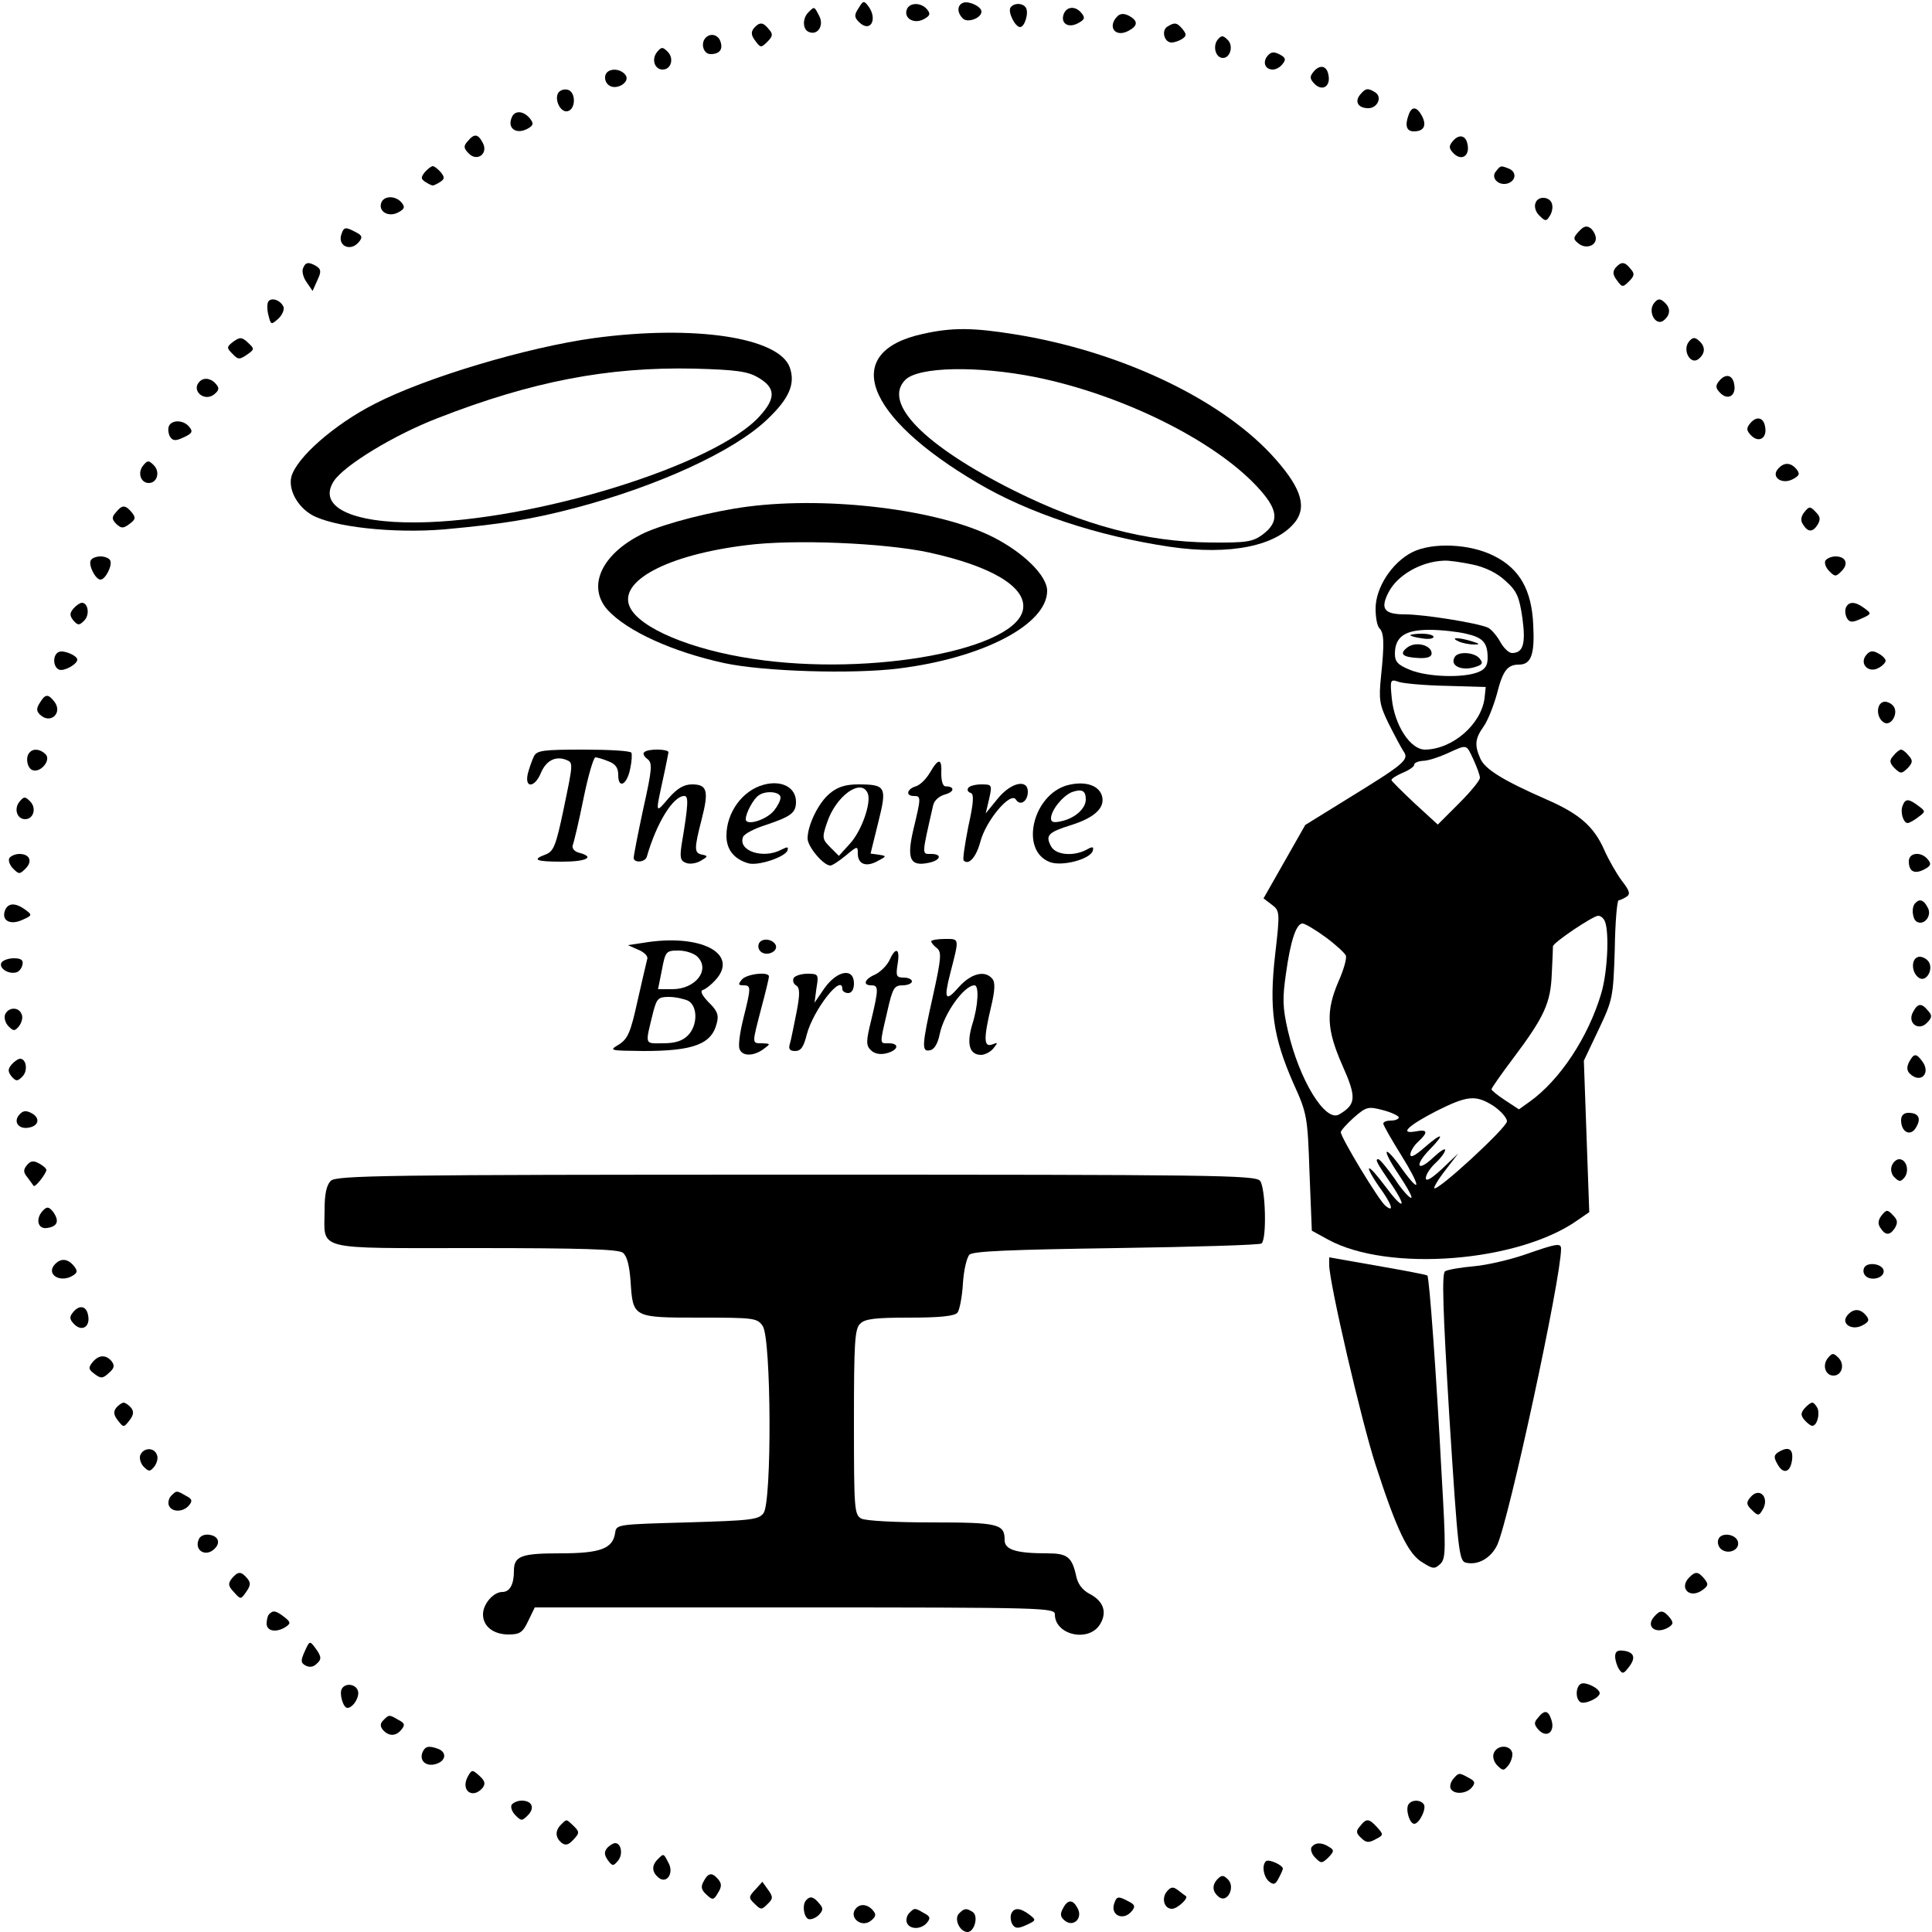 <?xml version="1.0" standalone="no"?>
<!DOCTYPE svg PUBLIC "-//W3C//DTD SVG 20010904//EN"
 "http://www.w3.org/TR/2001/REC-SVG-20010904/DTD/svg10.dtd">
<svg version="1.0" xmlns="http://www.w3.org/2000/svg"
 width="500pt" height="500pt" viewBox="0 0 500 500"
 preserveAspectRatio="xMidYMid meet">
<g transform="translate(0,500) scale(0.1,-0.1)"
fill="#000000" stroke="none">
<path d="M2222 4979 c-12 -18 -11 -24 1 -36 29 -29 49 6 25 40 -12 16 -14 16
-26 -4z"/>
<path d="M2493 4993 c-16 -6 -17 -25 -1 -41 12 -12 48 1 48 18 0 13 -32 28
-47 23z"/>
<path d="M2347 4976 c-9 -23 18 -39 43 -26 17 9 19 14 9 26 -15 18 -45 18 -52
0z"/>
<path d="M2615 4980 c-7 -11 12 -50 25 -50 12 0 23 37 15 50 -8 13 -32 13 -40
0z"/>
<path d="M2092 4968 c-16 -16 -15 -45 2 -51 23 -9 39 18 26 42 -13 25 -12 25
-28 9z"/>
<path d="M2753 4964 c-9 -24 11 -38 37 -24 17 9 19 14 9 26 -15 19 -38 18 -46
-2z"/>
<path d="M2892 4958 c-27 -27 -6 -56 28 -38 25 13 26 26 2 39 -13 7 -23 6 -30
-1z"/>
<path d="M1951 4927 c-8 -10 -7 -19 4 -33 13 -18 15 -18 31 -2 14 14 15 20 4
32 -15 19 -24 20 -39 3z"/>
<path d="M3021 4931 c-16 -10 -8 -41 11 -41 7 0 19 4 27 9 12 8 12 12 2 25
-15 18 -21 19 -40 7z"/>
<path d="M1827 4903 c-15 -14 -7 -43 12 -43 24 0 33 13 25 34 -6 16 -25 21
-37 9z"/>
<path d="M3151 4897 c-13 -17 -5 -47 14 -47 19 0 28 32 12 47 -12 12 -16 12
-26 0z"/>
<path d="M1701 4866 c-16 -19 -7 -46 14 -46 22 0 30 29 13 46 -13 13 -16 13
-27 0z"/>
<path d="M3280 4855 c-13 -16 -6 -35 14 -35 8 0 19 6 25 14 10 12 8 17 -7 25
-15 8 -23 7 -32 -4z"/>
<path d="M3400 4815 c-11 -13 -11 -19 3 -33 20 -19 41 -5 35 24 -4 24 -22 28
-38 9z"/>
<path d="M1567 4806 c-3 -8 0 -20 8 -26 19 -16 59 8 43 27 -14 17 -45 17 -51
-1z"/>
<path d="M1445 4760 c-11 -17 5 -51 23 -48 23 4 23 52 0 56 -9 2 -19 -2 -23
-8z"/>
<path d="M3520 4755 c-15 -18 -5 -35 21 -35 24 0 37 29 18 41 -19 12 -25 11
-39 -6z"/>
<path d="M3646 4704 c-11 -29 -6 -44 13 -44 26 0 34 15 21 40 -13 24 -26 26
-34 4z"/>
<path d="M1324 4695 c-12 -29 15 -45 45 -26 12 8 12 12 2 25 -17 20 -40 21
-47 1z"/>
<path d="M1210 4634 c-11 -12 -10 -18 3 -31 22 -23 52 0 36 28 -12 23 -22 24
-39 3z"/>
<path d="M3760 4635 c-11 -13 -11 -19 3 -33 20 -19 41 -5 35 24 -4 24 -22 28
-38 9z"/>
<path d="M1099 4554 c-10 -13 -10 -17 2 -25 8 -5 16 -9 19 -9 3 0 11 4 19 9
12 8 12 12 2 25 -8 9 -17 16 -21 16 -4 0 -13 -7 -21 -16z"/>
<path d="M3871 4556 c-14 -17 9 -39 33 -30 20 8 21 30 0 38 -21 8 -20 8 -33
-8z"/>
<path d="M987 4476 c-9 -23 18 -39 43 -26 17 9 19 14 9 26 -15 18 -45 18 -52
0z"/>
<path d="M3974 4475 c-4 -9 0 -24 10 -33 15 -15 18 -15 26 -2 6 8 9 22 7 30
-3 21 -36 25 -43 5z"/>
<path d="M4086 4401 c-15 -16 -15 -20 -1 -31 18 -15 45 -7 45 13 0 8 -6 20
-13 26 -11 8 -18 6 -31 -8z"/>
<path d="M884 4395 c-12 -31 23 -48 45 -21 10 12 8 17 -8 25 -26 14 -31 14
-37 -4z"/>
<path d="M784 4305 c-3 -8 1 -24 10 -36 l15 -22 12 27 c11 23 10 29 -2 37 -20
12 -29 11 -35 -6z"/>
<path d="M4181 4307 c-8 -10 -7 -19 4 -33 13 -18 15 -18 31 -2 14 14 15 20 4
32 -15 19 -24 20 -39 3z"/>
<path d="M694 4219 c-3 -6 -3 -22 1 -36 6 -24 7 -24 25 -8 10 9 16 23 14 30
-7 18 -32 27 -40 14z"/>
<path d="M4281 4216 c-18 -22 4 -62 25 -45 18 15 18 33 0 48 -10 9 -16 8 -25
-3z"/>
<path d="M2389 4136 c-214 -46 -153 -213 141 -386 132 -78 310 -137 497 -165
157 -23 279 2 327 67 29 41 10 92 -65 173 -137 146 -394 267 -664 310 -106 17
-160 18 -236 1z m291 -112 c222 -45 460 -162 573 -283 56 -60 59 -91 14 -125
-25 -18 -41 -21 -135 -20 -167 2 -326 44 -507 134 -232 116 -342 227 -282 287
34 34 186 37 337 7z"/>
<path d="M1537 4125 c-174 -24 -435 -102 -567 -170 -106 -54 -203 -140 -216
-189 -8 -33 15 -76 52 -98 55 -32 212 -49 344 -38 152 14 226 26 337 55 216
57 412 147 498 229 57 54 74 92 59 135 -28 78 -247 111 -507 76z m425 -102
c45 -26 47 -53 4 -100 -113 -126 -583 -272 -886 -275 -171 -2 -259 41 -216
107 27 41 157 120 269 163 243 95 441 133 664 128 108 -3 138 -7 165 -23z"/>
<path d="M604 4116 c-18 -14 -18 -16 -2 -32 14 -15 18 -15 37 -2 20 14 20 15
3 31 -16 15 -21 15 -38 3z"/>
<path d="M4371 4116 c-18 -22 4 -62 25 -45 18 15 18 33 0 48 -10 9 -16 8 -25
-3z"/>
<path d="M4450 4015 c-11 -13 -11 -19 3 -33 20 -19 41 -5 35 24 -4 24 -22 28
-38 9z"/>
<path d="M517 4013 c-24 -23 12 -55 38 -33 12 10 13 16 4 26 -12 15 -31 18
-42 7z"/>
<path d="M4530 3905 c-11 -13 -11 -19 3 -33 20 -19 41 -5 35 24 -4 24 -22 28
-38 9z"/>
<path d="M437 3897 c-3 -8 -1 -20 3 -27 7 -11 14 -12 35 -2 22 10 25 15 15 27
-15 19 -46 19 -53 2z"/>
<path d="M371 3796 c-16 -19 -7 -46 14 -46 22 0 30 29 13 46 -13 13 -16 13
-27 0z"/>
<path d="M4601 3786 c-18 -21 11 -41 39 -26 17 9 19 14 9 26 -15 18 -33 18
-48 0z"/>
<path d="M1936 3689 c-93 -12 -213 -43 -268 -68 -110 -52 -151 -138 -95 -200
51 -55 168 -108 301 -137 102 -22 333 -29 452 -14 218 27 384 114 384 201 0
39 -61 99 -140 139 -140 71 -423 106 -634 79z m469 -119 c160 -35 249 -88 243
-144 -11 -106 -392 -178 -700 -131 -161 24 -293 80 -318 134 -31 67 97 135
301 160 122 16 359 6 474 -19z"/>
<path d="M300 3674 c-11 -12 -11 -18 1 -30 13 -12 18 -12 34 0 16 12 17 16 6
30 -17 20 -25 20 -41 0z"/>
<path d="M4670 3675 c-9 -11 -11 -22 -4 -32 13 -21 25 -21 38 -1 8 14 7 21 -5
33 -14 15 -17 15 -29 0z"/>
<path d="M3655 3571 c-53 -27 -95 -92 -95 -146 0 -23 4 -45 10 -51 12 -12 13
-39 4 -125 -6 -59 -4 -73 19 -120 15 -30 32 -62 39 -73 16 -22 4 -32 -149
-126 l-105 -65 -54 -95 -54 -95 21 -16 c21 -16 22 -18 9 -130 -16 -141 -5
-213 47 -332 36 -79 37 -87 42 -232 l6 -150 42 -23 c155 -85 493 -59 647 51
l29 20 -7 196 -7 196 38 80 c37 78 38 84 42 208 1 70 6 127 10 127 3 0 12 4
20 9 11 7 9 15 -12 42 -14 19 -34 54 -45 79 -27 61 -64 94 -152 132 -109 48
-157 77 -169 105 -15 34 -14 51 8 82 11 15 26 53 35 85 15 60 27 76 57 76 32
0 41 27 37 103 -4 90 -35 145 -101 178 -62 32 -160 36 -212 10z m156 -32 c33
-7 64 -22 86 -43 29 -26 35 -41 43 -96 9 -66 2 -90 -27 -90 -8 0 -22 13 -31
30 -9 16 -24 33 -32 36 -28 12 -165 34 -213 34 -55 0 -66 14 -43 58 23 44 84
79 143 81 12 1 45 -4 74 -10z m-17 -179 c44 -10 56 -23 56 -63 0 -20 -7 -30
-26 -37 -39 -15 -129 -12 -174 6 -32 13 -40 21 -40 42 0 44 26 62 89 62 31 0
74 -5 95 -10z m-49 -135 l100 -3 -3 -29 c-9 -68 -83 -132 -154 -133 -38 0 -79
63 -86 132 -5 50 -4 51 19 43 13 -4 69 -9 124 -10z m68 -190 c9 -20 17 -41 17
-48 0 -7 -25 -37 -55 -67 l-54 -54 -60 55 c-32 30 -59 57 -60 60 0 4 13 12 29
19 17 7 30 16 30 21 0 5 10 9 23 10 12 0 40 9 62 19 53 24 49 25 68 -15z m341
-421 c11 -30 6 -131 -10 -185 -34 -114 -107 -224 -185 -280 l-28 -20 -35 23
c-20 13 -36 26 -36 29 0 3 25 39 56 80 81 108 97 143 100 219 2 36 3 68 3 71
1 10 104 79 117 79 7 0 15 -7 18 -16z m-724 -39 c26 -19 50 -41 53 -48 3 -7
-6 -38 -19 -67 -33 -77 -31 -124 10 -217 37 -83 36 -101 -8 -127 -36 -22 -104
90 -133 217 -14 60 -14 85 -5 147 12 87 27 130 43 130 6 0 33 -16 59 -35z
m435 -437 c19 -13 35 -31 35 -40 0 -16 -180 -182 -188 -173 -2 2 10 23 29 47
l33 43 -42 -40 c-27 -25 -42 -34 -42 -24 0 9 11 26 25 39 14 13 25 28 25 34 0
5 -13 -3 -30 -19 -42 -40 -51 -22 -10 20 42 43 33 46 -15 4 -23 -20 -35 -26
-35 -17 0 8 9 23 20 33 27 25 25 33 -6 27 -44 -8 -20 15 54 53 80 40 101 42
147 13z m-245 -30 c0 -4 -9 -8 -20 -8 -11 0 -20 -3 -20 -8 0 -4 21 -41 46 -81
51 -82 53 -106 3 -37 -48 68 -56 56 -9 -14 22 -33 37 -60 32 -60 -5 0 -25 22
-43 50 -19 27 -38 50 -42 50 -9 0 -5 -8 36 -68 41 -62 27 -63 -18 -2 -21 28
-39 49 -42 46 -2 -2 9 -23 26 -47 33 -45 41 -70 16 -49 -17 14 -115 176 -115
190 0 4 15 21 34 38 32 28 37 29 75 19 23 -6 41 -15 41 -19z"/>
<path d="M3650 3356 c0 -2 14 -6 30 -8 17 -3 30 -1 30 4 0 4 -13 8 -30 8 -16
0 -30 -2 -30 -4z"/>
<path d="M3775 3340 c11 -5 29 -8 40 -8 16 0 15 2 -5 8 -34 11 -60 11 -35 0z"/>
<path d="M3643 3325 c-23 -17 -14 -26 29 -28 22 -1 33 3 33 12 0 21 -40 32
-62 16z"/>
<path d="M3765 3300 c-15 -24 21 -39 59 -24 13 5 14 9 5 20 -13 16 -55 19 -64
4z"/>
<path d="M235 3550 c-7 -12 12 -50 25 -50 13 0 32 38 25 50 -3 6 -15 10 -25
10 -10 0 -22 -4 -25 -10z"/>
<path d="M4724 3549 c-3 -6 1 -18 10 -27 15 -15 17 -15 32 0 19 19 11 38 -16
38 -10 0 -22 -5 -26 -11z"/>
<path d="M190 3425 c-10 -12 -10 -18 0 -31 12 -13 15 -13 28 0 15 15 10 46 -6
46 -5 0 -15 -7 -22 -15z"/>
<path d="M4777 3427 c-3 -8 -1 -20 3 -27 7 -11 13 -12 37 -1 27 12 27 13 8 27
-24 18 -41 18 -48 1z"/>
<path d="M153 3313 c-17 -6 -17 -39 0 -46 13 -5 47 14 47 26 0 10 -34 25 -47
20z"/>
<path d="M4830 3305 c-19 -22 5 -48 31 -34 10 5 19 14 19 19 0 5 -9 14 -19 19
-14 8 -22 7 -31 -4z"/>
<path d="M103 3181 c-9 -14 -9 -21 0 -30 27 -27 61 4 37 34 -16 20 -23 19 -37
-4z"/>
<path d="M4873 3183 c-17 -6 -17 -38 0 -51 20 -17 44 25 25 43 -7 7 -19 11
-25 8z"/>
<path d="M77 3053 c-12 -11 -7 -41 7 -46 21 -8 49 26 34 41 -13 13 -31 16 -41
5z"/>
<path d="M1382 3043 c-5 -10 -12 -30 -16 -45 -9 -39 18 -37 34 2 13 31 37 44
64 34 20 -8 20 -6 -6 -131 -19 -90 -25 -106 -45 -114 -38 -14 -27 -19 42 -19
63 0 86 12 44 23 -12 3 -19 11 -17 19 3 7 16 61 28 121 12 59 26 107 31 107 4
0 19 -4 33 -10 19 -7 26 -17 26 -36 0 -37 23 -25 31 17 4 18 5 37 3 41 -3 5
-59 8 -124 8 -104 0 -120 -2 -128 -17z"/>
<path d="M1667 3053 c-4 -3 0 -11 8 -17 14 -10 13 -25 -10 -128 -14 -65 -25
-122 -25 -128 0 -14 30 -12 34 3 25 87 68 157 97 157 11 0 11 -19 -7 -126 -5
-33 -3 -42 11 -47 9 -4 26 -2 38 5 19 11 20 13 5 16 -22 4 -22 14 -2 92 19 74
14 90 -25 90 -21 0 -38 -10 -60 -35 -35 -41 -35 -42 -16 45 8 36 14 68 15 73
0 9 -54 10 -63 0z"/>
<path d="M4900 3044 c-11 -12 -10 -18 3 -32 16 -15 18 -15 34 0 13 14 14 20 3
32 -7 9 -16 16 -20 16 -4 0 -13 -7 -20 -16z"/>
<path d="M2407 3001 c-10 -17 -26 -33 -37 -36 -23 -7 -27 -25 -5 -25 19 0 19
-3 -1 -86 -18 -77 -9 -97 39 -87 31 6 37 23 7 23 -25 0 -25 -6 5 126 3 13 16
24 31 28 25 7 25 21 1 21 -7 0 -11 14 -11 33 2 40 -7 41 -29 3z"/>
<path d="M1976 2969 c-55 -15 -96 -72 -96 -132 0 -35 19 -60 56 -71 25 -8 96
16 102 33 3 10 0 10 -16 2 -47 -25 -113 -3 -99 33 3 8 30 22 59 31 65 22 78
31 78 60 0 37 -37 57 -84 44z m44 -33 c0 -8 -8 -23 -17 -34 -21 -25 -73 -40
-73 -22 0 16 20 53 34 62 19 13 56 9 56 -6z"/>
<path d="M2763 2968 c-90 -24 -125 -169 -46 -199 31 -12 104 7 111 29 3 11 0
12 -16 3 -34 -18 -80 -14 -92 9 -15 28 -8 36 53 55 63 20 89 47 78 78 -10 26
-45 36 -88 25z m47 -37 c0 -23 -27 -48 -62 -56 -21 -5 -28 -3 -28 7 0 21 30
58 54 68 26 9 36 4 36 -19z"/>
<path d="M2148 2947 c-29 -23 -58 -82 -58 -117 0 -21 41 -70 59 -70 5 0 23 12
40 26 30 25 31 25 31 5 0 -28 22 -36 52 -19 23 12 23 13 2 16 l-21 3 20 81
c23 92 20 98 -53 98 -32 0 -53 -7 -72 -23z m98 -1 c9 -24 -16 -96 -46 -129
l-29 -32 -22 22 c-21 21 -22 25 -9 63 23 71 90 118 106 76z"/>
<path d="M2506 2961 c-4 -5 -1 -11 6 -13 9 -3 8 -24 -6 -87 -9 -46 -15 -85
-12 -88 13 -13 32 8 43 48 14 55 78 131 92 110 11 -18 31 -5 31 20 0 34 -44
24 -78 -18 l-31 -38 9 38 c8 36 7 37 -20 37 -16 0 -31 -4 -34 -9z"/>
<path d="M51 2926 c-16 -19 -7 -46 14 -46 22 0 30 29 13 46 -13 13 -16 13 -27
0z"/>
<path d="M4924 2915 c-7 -17 2 -45 13 -45 4 0 17 7 27 15 20 15 20 15 0 30
-24 18 -33 19 -40 0z"/>
<path d="M24 2779 c-3 -6 1 -18 10 -27 15 -15 17 -15 32 0 19 19 11 38 -16 38
-10 0 -22 -5 -26 -11z"/>
<path d="M4940 2771 c0 -27 15 -34 40 -21 17 9 19 14 9 26 -17 21 -49 18 -49
-5z"/>
<path d="M4957 2663 c-11 -10 -8 -41 3 -48 19 -12 41 15 29 36 -10 20 -21 24
-32 12z"/>
<path d="M13 2644 c-10 -26 13 -39 44 -25 27 12 27 13 8 27 -25 18 -44 18 -52
-2z"/>
<path d="M1665 2560 l-40 -6 27 -12 c15 -6 26 -17 23 -24 -2 -7 -13 -56 -25
-108 -18 -82 -25 -98 -48 -113 -27 -16 -25 -16 64 -17 129 0 176 18 189 72 6
21 1 33 -21 54 -17 18 -23 29 -15 32 7 2 21 13 32 25 64 69 -38 122 -186 97z
m140 -36 c34 -34 -5 -84 -65 -84 l-37 0 10 50 c9 48 11 50 43 50 18 0 40 -7
49 -16z m-24 -114 c25 -14 25 -64 -1 -90 -14 -14 -33 -20 -64 -20 -49 0 -47
-7 -25 83 9 33 13 37 40 37 17 0 39 -5 50 -10z"/>
<path d="M1965 2560 c-4 -7 -3 -16 3 -22 14 -14 45 -2 40 15 -6 16 -34 21 -43
7z"/>
<path d="M2410 2564 c0 -4 7 -12 15 -18 12 -10 11 -26 -10 -121 -30 -133 -30
-148 -8 -143 11 2 20 17 25 42 11 53 63 126 90 126 12 0 10 -52 -6 -102 -15
-50 -7 -78 23 -78 10 0 25 8 32 17 12 15 12 16 -3 10 -22 -8 -23 14 -3 98 10
42 11 63 3 72 -19 23 -55 14 -87 -22 -34 -39 -39 -31 -22 35 24 94 25 90 -14
90 -19 0 -35 -3 -35 -6z"/>
<path d="M2302 2515 c-7 -14 -23 -30 -37 -37 -28 -12 -33 -28 -10 -28 19 0 19
-9 0 -89 -14 -56 -14 -67 -1 -79 9 -9 23 -12 40 -8 31 8 35 26 6 26 -24 0 -24
-5 -4 81 14 62 18 69 40 69 13 0 24 5 24 10 0 6 -10 10 -21 10 -19 0 -21 4
-16 35 7 41 -5 46 -21 10z"/>
<path d="M4963 2523 c-17 -6 -16 -38 1 -52 21 -18 44 25 24 44 -7 7 -19 11
-25 8z"/>
<path d="M4 2509 c-8 -13 15 -30 36 -26 8 1 16 10 18 20 3 12 -3 17 -22 17
-14 0 -28 -5 -32 -11z"/>
<path d="M1920 2465 c-10 -12 -10 -15 4 -15 20 0 20 -5 0 -85 -9 -36 -14 -71
-10 -80 7 -19 36 -19 62 0 19 14 18 14 -3 15 -28 0 -27 -3 -3 90 11 41 20 78
20 83 0 13 -57 7 -70 -8z"/>
<path d="M2054 2469 c-3 -6 -1 -15 6 -19 10 -6 11 -21 1 -72 -7 -34 -14 -71
-17 -80 -4 -13 0 -18 14 -18 15 0 22 11 30 43 17 64 92 160 92 117 0 -5 7 -10
15 -10 9 0 15 9 15 25 0 41 -43 34 -76 -12 l-26 -38 5 38 c6 35 5 37 -23 37
-16 0 -32 -5 -36 -11z"/>
<path d="M4951 2381 c-16 -28 14 -51 36 -28 13 13 14 19 3 31 -17 21 -27 20
-39 -3z"/>
<path d="M13 2374 c-3 -8 1 -22 9 -30 13 -13 16 -13 27 0 7 9 11 23 7 31 -7
20 -35 19 -43 -1z"/>
<path d="M4941 2252 c-7 -13 -6 -23 1 -30 28 -28 56 0 33 31 -16 22 -22 21
-34 -1z"/>
<path d="M30 2245 c-10 -12 -10 -18 0 -31 12 -13 15 -13 28 0 15 15 10 46 -6
46 -5 0 -15 -7 -22 -15z"/>
<path d="M49 2114 c-15 -18 0 -38 27 -32 25 5 28 25 6 37 -15 8 -23 7 -33 -5z"/>
<path d="M4920 2101 c0 -31 24 -43 38 -20 15 24 8 39 -19 39 -12 0 -19 -7 -19
-19z"/>
<path d="M70 1985 c-10 -12 -10 -19 1 -32 7 -10 15 -20 16 -22 4 -5 32 31 33
41 0 4 -9 12 -19 17 -14 8 -22 7 -31 -4z"/>
<path d="M4896 1983 c-4 -9 -1 -23 7 -30 12 -12 16 -12 26 0 13 17 5 47 -14
47 -7 0 -16 -8 -19 -17z"/>
<path d="M856 1944 c-11 -11 -16 -34 -16 -75 0 -107 -33 -99 388 -99 279 0
372 -3 384 -12 11 -9 17 -34 20 -75 6 -93 6 -93 179 -93 141 0 149 -1 163 -22
22 -32 24 -454 2 -484 -13 -17 -31 -19 -198 -24 -180 -5 -183 -5 -186 -27 -6
-41 -38 -53 -142 -53 -102 0 -120 -7 -120 -46 0 -35 -11 -54 -30 -54 -23 0
-50 -31 -50 -58 0 -31 27 -52 66 -52 29 0 37 5 51 35 l17 35 673 0 c647 0 673
-1 673 -18 0 -53 86 -73 116 -27 20 31 11 61 -26 80 -19 10 -31 26 -35 47 -11
49 -23 58 -75 58 -79 0 -110 9 -110 34 0 42 -15 46 -188 46 -93 0 -172 4 -183
10 -18 10 -19 24 -19 250 0 204 2 241 16 254 12 13 39 16 128 16 79 0 117 4
124 13 5 6 12 40 14 75 2 34 10 68 17 75 9 9 107 13 381 17 202 3 372 8 375
12 14 13 10 145 -4 162 -12 15 -125 16 -1202 16 -1066 0 -1189 -2 -1203 -16z"/>
<path d="M112 1868 c-21 -21 -15 -50 10 -46 27 4 32 18 16 41 -11 14 -16 15
-26 5z"/>
<path d="M4870 1855 c-9 -11 -11 -22 -4 -32 13 -21 25 -21 38 -1 8 14 7 21 -5
33 -14 15 -17 15 -29 0z"/>
<path d="M3946 1753 c-38 -13 -97 -27 -131 -30 -35 -3 -69 -9 -75 -13 -9 -5
-6 -97 11 -378 22 -345 25 -371 42 -376 32 -8 66 12 82 46 31 69 165 690 165
766 0 16 -11 14 -94 -15z"/>
<path d="M3440 1726 c0 -45 83 -403 120 -517 55 -170 85 -232 122 -253 27 -17
31 -17 46 -3 14 14 14 39 3 229 -14 266 -32 512 -37 517 -2 2 -60 13 -129 25
l-125 22 0 -20z"/>
<path d="M143 1729 c-26 -26 12 -51 46 -30 12 8 12 12 2 25 -16 19 -33 20 -48
5z"/>
<path d="M4825 1720 c-4 -7 -3 -16 3 -22 14 -14 47 -6 47 12 0 18 -40 26 -50
10z"/>
<path d="M190 1605 c-11 -13 -11 -19 3 -33 20 -19 41 -5 35 24 -4 24 -22 28
-38 9z"/>
<path d="M4781 1596 c-18 -21 11 -41 39 -26 17 9 19 14 9 26 -15 18 -33 18
-48 0z"/>
<path d="M4731 1486 c-16 -19 -7 -46 14 -46 22 0 30 29 13 46 -13 13 -16 13
-27 0z"/>
<path d="M239 1474 c-11 -14 -10 -18 6 -30 16 -12 21 -12 37 3 14 12 15 19 7
30 -15 18 -34 17 -50 -3z"/>
<path d="M301 1357 c-8 -10 -7 -19 4 -33 15 -19 15 -19 30 0 11 14 12 23 4 33
-6 7 -15 13 -19 13 -4 0 -13 -6 -19 -13z"/>
<path d="M4670 1355 c-10 -12 -10 -18 0 -30 7 -8 16 -15 20 -15 12 0 20 28 14
45 -4 8 -10 15 -14 15 -4 0 -13 -7 -20 -15z"/>
<path d="M363 1234 c-3 -8 1 -22 9 -30 13 -13 16 -13 27 0 7 9 11 23 7 31 -7
20 -35 19 -43 -1z"/>
<path d="M4601 1241 c-10 -7 -11 -13 -1 -30 15 -28 34 -22 38 12 3 28 -10 35
-37 18z"/>
<path d="M443 1129 c-6 -6 -9 -18 -6 -25 7 -18 37 -18 52 0 10 12 8 17 -8 25
-24 14 -24 14 -38 0z"/>
<path d="M4530 1125 c-11 -13 -11 -19 4 -33 15 -15 18 -15 26 -2 22 33 -6 64
-30 35z"/>
<path d="M514 1015 c-10 -24 12 -42 34 -29 24 16 21 38 -6 42 -13 2 -25 -3
-28 -13z"/>
<path d="M4447 1016 c-3 -8 0 -19 7 -25 18 -15 48 -3 44 18 -4 21 -44 27 -51
7z"/>
<path d="M600 915 c-10 -13 -10 -19 5 -35 18 -20 18 -20 32 0 12 17 12 24 3
35 -16 19 -24 19 -40 0z"/>
<path d="M4372 918 c-28 -28 1 -57 34 -33 15 11 16 15 5 29 -16 19 -23 20 -39
4z"/>
<path d="M697 823 c-4 -3 -7 -15 -7 -25 0 -20 26 -24 50 -8 13 9 12 12 -4 25
-22 17 -29 18 -39 8z"/>
<path d="M4280 815 c-22 -26 7 -46 39 -26 12 8 12 12 2 25 -17 20 -25 20 -41
1z"/>
<path d="M789 727 c-11 -24 -11 -30 1 -37 9 -5 19 -5 27 2 16 13 16 20 -1 43
-14 19 -15 19 -27 -8z"/>
<path d="M4180 713 c0 -10 5 -25 10 -33 9 -13 12 -12 25 5 19 24 15 39 -13 43
-16 2 -22 -2 -22 -15z"/>
<path d="M4093 643 c-15 -5 -17 -39 -3 -48 11 -7 50 11 50 23 0 12 -34 29 -47
25z"/>
<path d="M885 630 c-8 -12 3 -50 14 -50 15 0 33 30 27 45 -6 17 -32 20 -41 5z"/>
<path d="M3980 554 c-11 -12 -10 -18 3 -32 21 -21 42 -3 32 27 -8 25 -18 27
-35 5z"/>
<path d="M992 548 c-8 -8 -9 -15 -1 -25 15 -17 34 -17 48 1 10 12 8 17 -8 25
-24 14 -24 14 -39 -1z"/>
<path d="M1093 464 c-8 -22 11 -37 36 -29 25 8 28 30 5 39 -25 9 -34 7 -41
-10z"/>
<path d="M3866 463 c-4 -9 0 -23 9 -32 15 -15 17 -14 30 2 7 11 11 25 8 33 -7
19 -39 18 -47 -3z"/>
<path d="M1210 401 c-18 -35 13 -58 39 -28 8 11 6 18 -8 31 -19 17 -20 17 -31
-3z"/>
<path d="M3760 395 c-6 -8 -9 -19 -5 -25 9 -15 41 -12 54 4 10 12 8 17 -8 25
-25 14 -26 14 -41 -4z"/>
<path d="M1324 329 c-3 -6 1 -18 10 -27 15 -15 17 -15 32 0 19 19 11 38 -16
38 -10 0 -22 -5 -26 -11z"/>
<path d="M3645 330 c-8 -13 3 -50 15 -50 13 0 32 39 25 50 -8 13 -32 13 -40 0z"/>
<path d="M1452 278 c-16 -16 -15 -33 1 -47 11 -8 18 -6 31 8 16 17 16 20 1 35
-20 19 -18 19 -33 4z"/>
<path d="M3520 274 c-11 -12 -11 -18 2 -30 13 -13 20 -14 38 -4 21 11 21 12 4
31 -21 23 -28 24 -44 3z"/>
<path d="M1571 217 c-8 -10 -7 -18 2 -31 12 -16 14 -16 26 -2 14 16 9 46 -7
46 -5 0 -15 -6 -21 -13z"/>
<path d="M3394 219 c-3 -6 1 -18 10 -27 15 -15 17 -15 34 1 15 16 15 19 2 27
-20 13 -37 12 -46 -1z"/>
<path d="M1702 188 c-16 -16 -15 -33 2 -47 21 -18 41 11 26 38 -13 25 -12 25
-28 9z"/>
<path d="M3276 183 c-11 -11 -6 -40 8 -52 12 -10 17 -8 25 8 6 11 11 22 11 25
0 9 -37 26 -44 19z"/>
<path d="M1821 131 c-8 -14 -6 -22 7 -34 16 -15 19 -15 30 4 10 16 10 24 1 35
-16 19 -26 18 -38 -5z"/>
<path d="M3152 138 c-16 -16 -15 -33 2 -47 22 -18 44 25 24 45 -11 11 -16 12
-26 2z"/>
<path d="M1955 110 c-18 -19 -18 -22 -2 -37 16 -16 18 -16 33 -1 15 14 15 19
2 37 l-15 21 -18 -20z"/>
<path d="M3020 105 c-15 -18 -7 -45 13 -45 14 0 44 28 36 33 -2 1 -11 8 -20
15 -13 10 -19 9 -29 -3z"/>
<path d="M2087 83 c-11 -10 -8 -41 4 -49 6 -3 18 1 27 9 13 13 13 19 2 31 -14
17 -23 20 -33 9z"/>
<path d="M2884 75 c-12 -31 23 -48 45 -21 10 12 8 17 -8 25 -26 14 -31 14 -37
-4z"/>
<path d="M2751 61 c-8 -14 -7 -22 4 -31 22 -19 48 5 34 31 -12 24 -26 24 -38
0z"/>
<path d="M2217 63 c-24 -23 12 -55 38 -33 12 10 13 16 4 26 -12 15 -31 18 -42
7z"/>
<path d="M2353 49 c-6 -6 -9 -18 -6 -25 7 -18 37 -18 52 0 10 12 8 17 -8 25
-24 14 -24 14 -38 0z"/>
<path d="M2482 48 c-14 -14 2 -48 22 -48 18 0 29 42 13 52 -16 10 -21 10 -35
-4z"/>
<path d="M2617 47 c-3 -8 -1 -20 3 -27 7 -11 14 -12 36 -2 26 12 26 13 8 27
-24 18 -40 19 -47 2z"/>
</g>
</svg>
